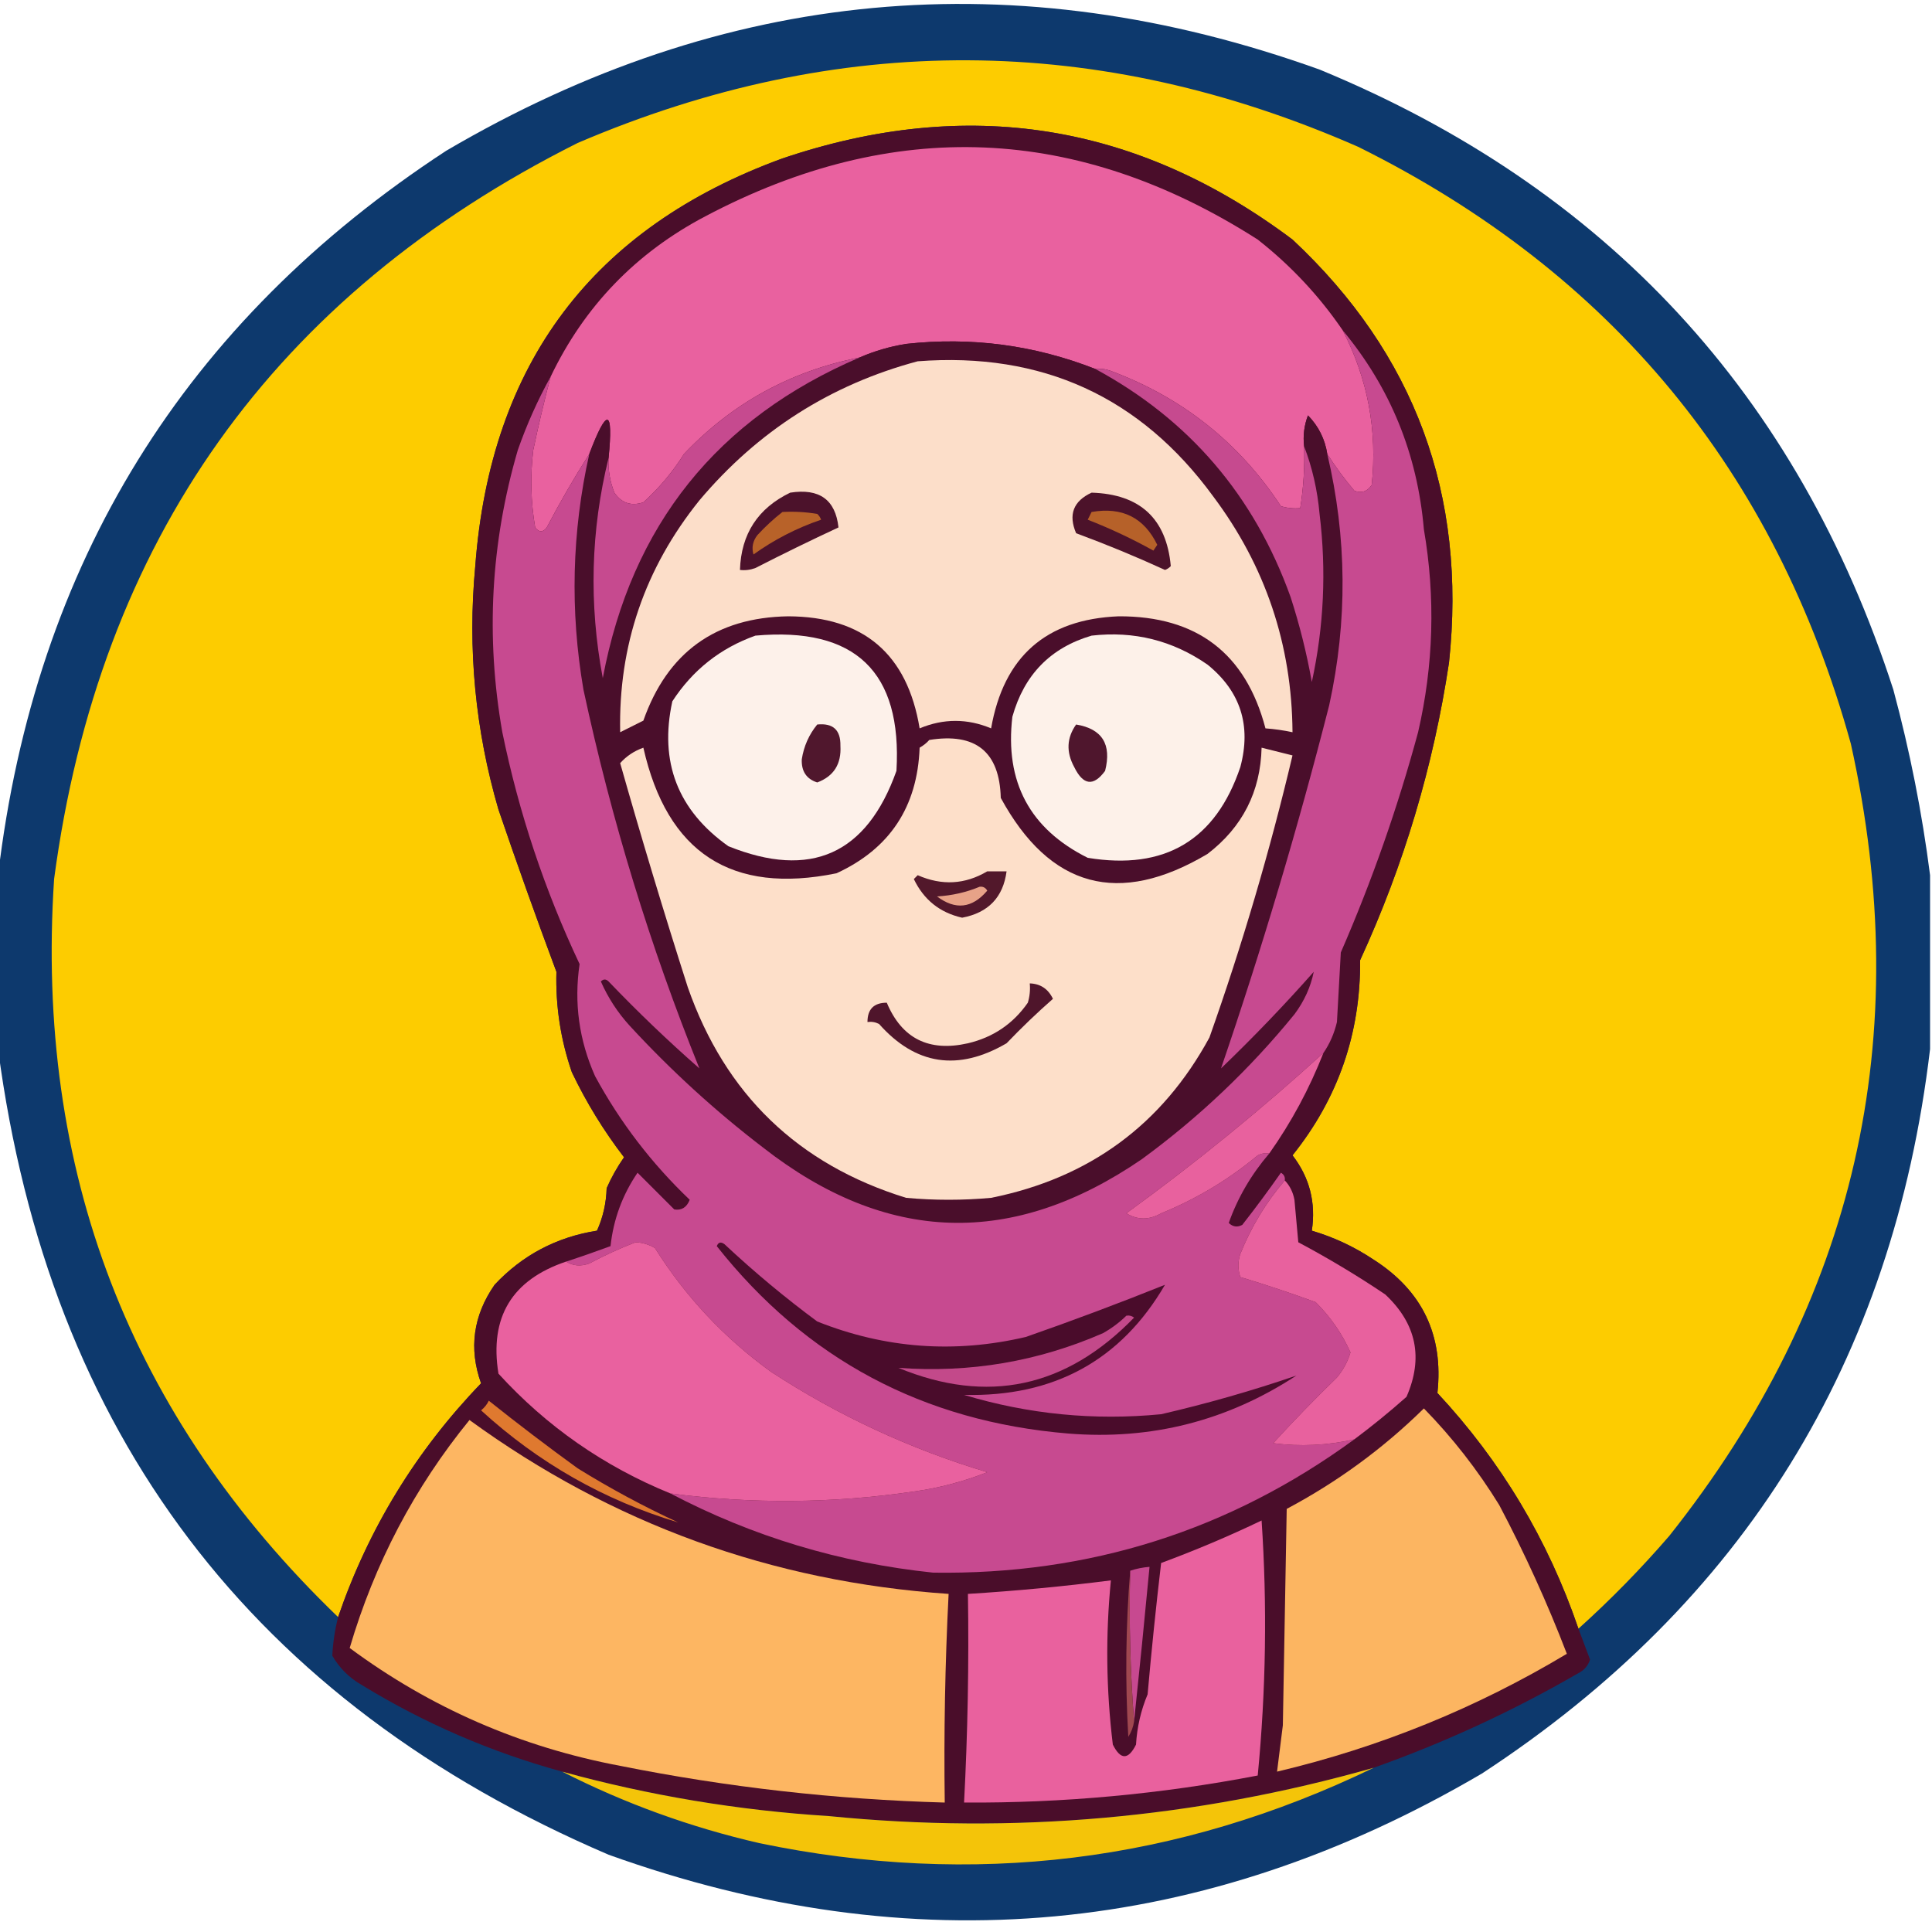 <?xml version="1.0" encoding="UTF-8"?>
<!DOCTYPE svg PUBLIC "-//W3C//DTD SVG 1.1//EN" "http://www.w3.org/Graphics/SVG/1.1/DTD/svg11.dtd">
<svg xmlns="http://www.w3.org/2000/svg" version="1.1" width="500px" height="500px" style="shape-rendering:geometricPrecision; text-rendering:geometricPrecision; image-rendering:optimizeQuality; fill-rule:evenodd; clip-rule:evenodd" xmlns:xlink="http://www.w3.org/1999/xlink">
<g><path style="opacity:0.956" fill="#033067" d="M 499.5,226.5 C 499.5,241.5 499.5,256.5 499.5,271.5C 489.907,352.223 451.24,414.723 383.5,459C 311.522,501.255 236.189,508.255 157.5,480C 65.324,440.498 12.657,370.998 -0.5,271.5C -0.5,256.5 -0.5,241.5 -0.5,226.5C 9.092,145.779 47.759,83.279 115.5,39C 187.475,-3.255 262.808,-10.255 341.5,18C 415.725,48.612 465.225,102.112 490,178.5C 494.285,194.424 497.452,210.424 499.5,226.5 Z"/></g>
<g><path style="opacity:1" fill="#fdcc00" d="M 408.5,421.5 C 400.629,398.492 388.462,378.159 372,360.5C 373.617,345.568 368.117,334.068 355.5,326C 350.526,322.679 345.193,320.179 339.5,318.5C 340.591,311.229 338.924,304.729 334.5,299C 346.295,284.282 352.129,267.449 352,248.5C 363.31,223.904 370.977,198.238 375,171.5C 379.643,128.078 366.143,91.578 334.5,62C 294.288,31.826 250.288,24.826 202.5,41C 153.434,58.894 126.934,94.061 123,146.5C 120.99,167.908 122.99,188.908 129,209.5C 133.803,223.576 138.803,237.576 144,251.5C 143.765,260.43 145.098,269.097 148,277.5C 151.747,285.335 156.247,292.668 161.5,299.5C 159.747,302.005 158.247,304.671 157,307.5C 156.895,311.37 156.062,315.037 154.5,318.5C 144.03,320.151 135.196,324.818 128,332.5C 122.454,340.488 121.287,348.988 124.5,358C 107.697,375.441 95.364,395.608 87.5,418.5C 33.556,366.543 9.056,302.876 14,227.5C 25.656,139.976 70.822,76.476 149.5,37C 216.942,8.136 284.275,8.469 351.5,38C 416.99,70.494 459.49,121.994 479,192.5C 495.871,268.499 480.204,336.832 432,397.5C 424.662,406.005 416.828,414.005 408.5,421.5 Z"/></g>
<g><path style="opacity:1" fill="#4a0d2a" d="M 408.5,421.5 C 409.493,424.144 410.493,426.81 411.5,429.5C 410.99,431.088 409.99,432.255 408.5,433C 391.561,442.804 373.895,450.97 355.5,457.5C 309.347,470.602 262.347,474.769 214.5,470C 191.073,468.531 168.073,464.698 145.5,458.5C 127.089,453.46 109.755,445.96 93.5,436C 90.333,434.167 87.833,431.667 86,428.5C 86.161,425.168 86.661,421.835 87.5,418.5C 95.364,395.608 107.697,375.441 124.5,358C 121.287,348.988 122.454,340.488 128,332.5C 135.196,324.818 144.03,320.151 154.5,318.5C 156.062,315.037 156.895,311.37 157,307.5C 158.247,304.671 159.747,302.005 161.5,299.5C 156.247,292.668 151.747,285.335 148,277.5C 145.098,269.097 143.765,260.43 144,251.5C 138.803,237.576 133.803,223.576 129,209.5C 122.99,188.908 120.99,167.908 123,146.5C 126.934,94.061 153.434,58.894 202.5,41C 250.288,24.826 294.288,31.826 334.5,62C 366.143,91.578 379.643,128.078 375,171.5C 370.977,198.238 363.31,223.904 352,248.5C 352.129,267.449 346.295,284.282 334.5,299C 338.924,304.729 340.591,311.229 339.5,318.5C 345.193,320.179 350.526,322.679 355.5,326C 368.117,334.068 373.617,345.568 372,360.5C 388.462,378.159 400.629,398.492 408.5,421.5 Z"/></g>
<g><path style="opacity:1" fill="#e9619f" d="M 347.5,85.5 C 353.984,98.071 356.484,111.404 355,125.5C 353.867,127.211 352.367,127.711 350.5,127C 347.917,123.932 345.584,120.765 343.5,117.5C 342.899,113.631 341.232,110.298 338.5,107.5C 337.52,110.086 337.187,112.753 337.5,115.5C 337.676,120.88 337.342,126.213 336.5,131.5C 334.801,131.66 333.134,131.494 331.5,131C 320.714,114.589 306.047,102.922 287.5,96C 286.207,95.51 284.873,95.343 283.5,95.5C 267.717,89.306 251.384,87.139 234.5,89C 230.329,89.669 226.329,90.836 222.5,92.5C 204.636,96.014 189.469,104.347 177,117.5C 174.095,122.129 170.595,126.296 166.5,130C 163.364,131.041 160.864,130.207 159,127.5C 157.851,124.607 157.351,121.607 157.5,118.5C 158.766,105.69 157.099,105.357 152.5,117.5C 148.608,123.607 144.941,129.94 141.5,136.5C 140.5,137.833 139.5,137.833 138.5,136.5C 137.372,129.884 137.205,123.218 138,116.5C 139.352,110.094 140.852,103.761 142.5,97.5C 151.208,79.291 164.541,65.458 182.5,56C 231.244,30.234 278.91,32.234 325.5,62C 334.082,68.746 341.416,76.58 347.5,85.5 Z"/></g>
<g><path style="opacity:1" fill="#4a0e2b" d="M 283.5,95.5 C 307.76,108.611 324.594,128.278 334,154.5C 336.34,161.719 338.173,169.053 339.5,176.5C 342.626,162.139 343.293,147.639 341.5,133C 340.956,126.854 339.622,121.021 337.5,115.5C 337.187,112.753 337.52,110.086 338.5,107.5C 341.232,110.298 342.899,113.631 343.5,117.5C 348.6,139.086 348.767,160.752 344,182.5C 335.882,214.331 326.548,245.665 316,276.5C 324.364,268.47 332.364,260.137 340,251.5C 339.201,255.441 337.534,259.107 335,262.5C 323.436,276.697 310.269,289.197 295.5,300C 262.064,322.924 229.397,321.924 197.5,297C 185.148,287.55 173.648,277.05 163,265.5C 159.878,262.094 157.378,258.26 155.5,254C 156.167,253.333 156.833,253.333 157.5,254C 165.03,261.865 172.864,269.365 181,276.5C 168.242,244.877 158.242,212.21 151,178.5C 147.491,158.061 147.991,137.727 152.5,117.5C 157.099,105.357 158.766,105.69 157.5,118.5C 152.874,137.274 152.374,156.274 156,175.5C 163.433,135.939 185.599,108.272 222.5,92.5C 226.329,90.836 230.329,89.669 234.5,89C 251.384,87.139 267.717,89.306 283.5,95.5 Z"/></g>
<g><path style="opacity:1" fill="#c74a90" d="M 347.5,85.5 C 359.824,100.339 366.824,117.506 368.5,137C 371.519,154.604 371.019,172.104 367,189.5C 361.721,209.006 355.054,228.006 347,246.5C 346.667,252.5 346.333,258.5 346,264.5C 345.295,267.476 344.129,270.142 342.5,272.5C 326.264,287.283 309.264,301.116 291.5,314C 294.397,315.772 297.397,315.772 300.5,314C 309.662,310.258 317.996,305.258 325.5,299C 326.448,298.517 327.448,298.351 328.5,298.5C 323.814,303.97 320.314,309.97 318,316.5C 319.049,317.517 320.216,317.684 321.5,317C 324.955,312.589 328.289,308.089 331.5,303.5C 332.298,303.957 332.631,304.624 332.5,305.5C 327.674,311.137 323.841,317.47 321,324.5C 320.333,326.5 320.333,328.5 321,330.5C 327.582,332.484 334.082,334.651 340.5,337C 344.337,340.823 347.337,345.156 349.5,350C 348.799,352.38 347.633,354.547 346,356.5C 340.318,362.015 334.818,367.681 329.5,373.5C 336.533,374.414 343.533,374.081 350.5,372.5C 318.189,396.101 281.855,407.601 241.5,407C 217.407,404.483 194.74,397.649 173.5,386.5C 194.511,389.257 215.511,389.09 236.5,386C 243.046,385.092 249.379,383.425 255.5,381C 235.54,375.019 216.874,366.352 199.5,355C 187.413,346.247 177.413,335.581 169.5,323C 167.966,322.077 166.299,321.577 164.5,321.5C 160.414,323.07 156.414,324.904 152.5,327C 150.288,327.789 148.288,327.622 146.5,326.5C 150.351,325.245 154.185,323.911 158,322.5C 158.756,315.563 161.089,309.229 165,303.5C 168.167,306.667 171.333,309.833 174.5,313C 176.391,313.309 177.725,312.475 178.5,310.5C 168.637,301.094 160.47,290.427 154,278.5C 149.852,269.185 148.518,259.518 150,249.5C 140.948,230.343 134.281,210.343 130,189.5C 125.666,164.836 127,140.502 134,116.5C 136.334,109.84 139.168,103.507 142.5,97.5C 140.852,103.761 139.352,110.094 138,116.5C 137.205,123.218 137.372,129.884 138.5,136.5C 139.5,137.833 140.5,137.833 141.5,136.5C 144.941,129.94 148.608,123.607 152.5,117.5C 147.991,137.727 147.491,158.061 151,178.5C 158.242,212.21 168.242,244.877 181,276.5C 172.864,269.365 165.03,261.865 157.5,254C 156.833,253.333 156.167,253.333 155.5,254C 157.378,258.26 159.878,262.094 163,265.5C 173.648,277.05 185.148,287.55 197.5,297C 229.397,321.924 262.064,322.924 295.5,300C 310.269,289.197 323.436,276.697 335,262.5C 337.534,259.107 339.201,255.441 340,251.5C 332.364,260.137 324.364,268.47 316,276.5C 326.548,245.665 335.882,214.331 344,182.5C 348.767,160.752 348.6,139.086 343.5,117.5C 345.584,120.765 347.917,123.932 350.5,127C 352.367,127.711 353.867,127.211 355,125.5C 356.484,111.404 353.984,98.071 347.5,85.5 Z"/></g>
<g><path style="opacity:1" fill="#fcdec9" d="M 237.5,93.5 C 269.682,91.041 295.182,102.708 314,128.5C 327.512,146.536 334.345,166.869 334.5,189.5C 332.194,189.007 329.861,188.674 327.5,188.5C 322.401,169.082 309.734,159.416 289.5,159.5C 270.748,160.247 259.748,169.914 256.5,188.5C 250.344,185.922 244.177,185.922 238,188.5C 234.814,169.245 223.48,159.578 204,159.5C 185.242,159.797 172.742,168.797 166.5,186.5C 164.5,187.5 162.5,188.5 160.5,189.5C 160.032,167.073 166.865,147.073 181,129.5C 196.146,111.522 214.979,99.522 237.5,93.5 Z"/></g>
<g><path style="opacity:1" fill="#c64a8f" d="M 222.5,92.5 C 185.599,108.272 163.433,135.939 156,175.5C 152.374,156.274 152.874,137.274 157.5,118.5C 157.351,121.607 157.851,124.607 159,127.5C 160.864,130.207 163.364,131.041 166.5,130C 170.595,126.296 174.095,122.129 177,117.5C 189.469,104.347 204.636,96.014 222.5,92.5 Z"/></g>
<g><path style="opacity:1" fill="#c64a8f" d="M 283.5,95.5 C 284.873,95.343 286.207,95.51 287.5,96C 306.047,102.922 320.714,114.589 331.5,131C 333.134,131.494 334.801,131.66 336.5,131.5C 337.342,126.213 337.676,120.88 337.5,115.5C 339.622,121.021 340.956,126.854 341.5,133C 343.293,147.639 342.626,162.139 339.5,176.5C 338.173,169.053 336.34,161.719 334,154.5C 324.594,128.278 307.76,108.611 283.5,95.5 Z"/></g>
<g><path style="opacity:1" fill="#4c122b" d="M 204.5,127.5 C 212.054,126.323 216.221,129.323 217,136.5C 209.798,139.851 202.631,143.351 195.5,147C 194.207,147.49 192.873,147.657 191.5,147.5C 191.802,138.201 196.135,131.534 204.5,127.5 Z"/></g>
<g><path style="opacity:1" fill="#4c122a" d="M 282.5,127.5 C 295.044,127.882 301.877,134.216 303,146.5C 302.586,146.957 302.086,147.291 301.5,147.5C 293.943,144.037 286.277,140.871 278.5,138C 276.439,133.186 277.772,129.686 282.5,127.5 Z"/></g>
<g><path style="opacity:1" fill="#b86229" d="M 202.5,132.5 C 205.518,132.335 208.518,132.502 211.5,133C 211.957,133.414 212.291,133.914 212.5,134.5C 206.189,136.653 200.356,139.653 195,143.5C 194.48,141.711 194.813,140.044 196,138.5C 198.063,136.266 200.229,134.266 202.5,132.5 Z"/></g>
<g><path style="opacity:1" fill="#b66129" d="M 282.5,132.5 C 290.413,131.123 296.08,133.956 299.5,141C 299.167,141.5 298.833,142 298.5,142.5C 293.029,139.452 287.362,136.786 281.5,134.5C 281.863,133.817 282.196,133.15 282.5,132.5 Z"/></g>
<g><path style="opacity:1" fill="#fdf1ea" d="M 195.5,164.5 C 221.348,162.185 233.515,173.852 232,199.5C 224.326,221.085 209.826,227.585 188.5,219C 175.401,209.703 170.567,197.203 174,181.5C 179.266,173.398 186.433,167.731 195.5,164.5 Z"/></g>
<g><path style="opacity:1" fill="#fdf1e9" d="M 282.5,164.5 C 293.478,163.244 303.478,165.744 312.5,172C 321.043,178.923 323.877,187.756 321,198.5C 314.619,217.45 301.452,225.283 281.5,222C 266.51,214.527 260.01,202.361 262,185.5C 265.043,174.626 271.876,167.626 282.5,164.5 Z"/></g>
<g><path style="opacity:1" fill="#50172d" d="M 211.5,187.5 C 215.58,187.081 217.58,188.914 217.5,193C 217.778,197.732 215.778,200.899 211.5,202.5C 208.706,201.602 207.372,199.602 207.5,196.5C 208.03,193.11 209.363,190.11 211.5,187.5 Z"/></g>
<g><path style="opacity:1" fill="#4f162d" d="M 278.5,187.5 C 285.241,188.622 287.741,192.622 286,199.5C 282.995,203.595 280.329,203.261 278,198.5C 275.888,194.617 276.055,190.95 278.5,187.5 Z"/></g>
<g><path style="opacity:1" fill="#fddfc9" d="M 240.5,191.5 C 252.519,189.566 258.686,194.566 259,206.5C 271.711,229.804 289.544,234.638 312.5,221C 321.553,214.06 326.22,204.893 326.5,193.5C 329.167,194.167 331.833,194.833 334.5,195.5C 328.669,220.166 321.503,244.499 313,268.5C 300.754,291.051 281.92,304.884 256.5,310C 249.167,310.667 241.833,310.667 234.5,310C 206.522,301.356 187.688,283.189 178,255.5C 171.855,236.287 166.022,216.954 160.5,197.5C 162.118,195.684 164.118,194.351 166.5,193.5C 172.653,220.733 189.32,231.566 216.5,226C 230.268,219.654 237.434,208.821 238,193.5C 238.995,192.934 239.828,192.267 240.5,191.5 Z"/></g>
<g><path style="opacity:1" fill="#52182b" d="M 255.5,225.5 C 257.167,225.5 258.833,225.5 260.5,225.5C 259.616,232.219 255.783,236.219 249,237.5C 243.233,236.196 239.066,232.863 236.5,227.5C 236.833,227.167 237.167,226.833 237.5,226.5C 243.752,229.246 249.752,228.913 255.5,225.5 Z"/></g>
<g><path style="opacity:1" fill="#e7a288" d="M 253.5,229.5 C 254.376,229.369 255.043,229.702 255.5,230.5C 251.604,235.081 247.27,235.581 242.5,232C 246.43,231.758 250.097,230.925 253.5,229.5 Z"/></g>
<g><path style="opacity:1" fill="#4f152b" d="M 266.5,254.5 C 269.272,254.595 271.272,255.929 272.5,258.5C 268.408,262.089 264.408,265.922 260.5,270C 247.953,277.319 236.953,275.653 227.5,265C 226.552,264.517 225.552,264.351 224.5,264.5C 224.5,261.167 226.167,259.5 229.5,259.5C 233.4,268.784 240.4,272.284 250.5,270C 257.032,268.46 262.199,264.96 266,259.5C 266.494,257.866 266.66,256.199 266.5,254.5 Z"/></g>
<g><path style="opacity:1" fill="#e8619e" d="M 342.5,272.5 C 338.863,281.777 334.196,290.444 328.5,298.5C 327.448,298.351 326.448,298.517 325.5,299C 317.996,305.258 309.662,310.258 300.5,314C 297.397,315.772 294.397,315.772 291.5,314C 309.264,301.116 326.264,287.283 342.5,272.5 Z"/></g>
<g><path style="opacity:1" fill="#e8619e" d="M 332.5,305.5 C 333.793,306.842 334.626,308.509 335,310.5C 335.333,314.167 335.667,317.833 336,321.5C 343.749,325.623 351.249,330.123 358.5,335C 366.584,342.573 368.417,351.406 364,361.5C 359.626,365.379 355.126,369.046 350.5,372.5C 343.533,374.081 336.533,374.414 329.5,373.5C 334.818,367.681 340.318,362.015 346,356.5C 347.633,354.547 348.799,352.38 349.5,350C 347.337,345.156 344.337,340.823 340.5,337C 334.082,334.651 327.582,332.484 321,330.5C 320.333,328.5 320.333,326.5 321,324.5C 323.841,317.47 327.674,311.137 332.5,305.5 Z"/></g>
<g><path style="opacity:1" fill="#e9619f" d="M 173.5,386.5 C 156.292,379.487 141.459,369.154 129,355.5C 126.635,340.898 132.468,331.231 146.5,326.5C 148.288,327.622 150.288,327.789 152.5,327C 156.414,324.904 160.414,323.07 164.5,321.5C 166.299,321.577 167.966,322.077 169.5,323C 177.413,335.581 187.413,346.247 199.5,355C 216.874,366.352 235.54,375.019 255.5,381C 249.379,383.425 243.046,385.092 236.5,386C 215.511,389.09 194.511,389.257 173.5,386.5 Z"/></g>
<g><path style="opacity:1" fill="#4a0c2b" d="M 185.5,322.5 C 185.897,321.475 186.563,321.308 187.5,322C 195.131,329.143 203.131,335.81 211.5,342C 229.05,348.996 247.05,350.329 265.5,346C 277.631,341.764 289.631,337.264 301.5,332.5C 290.097,352.049 272.764,361.549 249.5,361C 266.16,366.013 283.16,367.68 300.5,366C 312.42,363.245 324.087,359.912 335.5,356C 317.592,367.727 297.926,372.727 276.5,371C 238.959,367.902 208.626,351.735 185.5,322.5 Z"/></g>
<g><path style="opacity:1" fill="#c3498a" d="M 291.5,340.5 C 292.239,340.369 292.906,340.536 293.5,341C 275.871,359.165 255.537,363.498 232.5,354C 250.991,355.366 268.657,352.366 285.5,345C 287.747,343.723 289.747,342.223 291.5,340.5 Z"/></g>
<g><path style="opacity:1" fill="#df792f" d="M 126.5,362.5 C 133.987,368.477 141.654,374.31 149.5,380C 157.848,385.175 166.515,389.842 175.5,394C 156.341,388.25 139.341,378.584 124.5,365C 125.381,364.292 126.047,363.458 126.5,362.5 Z"/></g>
<g><path style="opacity:1" fill="#fcb561" d="M 368.5,364.5 C 375.9,372.074 382.4,380.408 388,389.5C 394.612,402.014 400.446,414.847 405.5,428C 382.087,442.039 357.087,452.205 330.5,458.5C 330.999,454.51 331.499,450.51 332,446.5C 332.333,427.833 332.667,409.167 333,390.5C 346.139,383.515 357.972,374.849 368.5,364.5 Z"/></g>
<g><path style="opacity:1" fill="#fdb662" d="M 121.5,367.5 C 158.4,394.359 199.733,409.359 245.5,412.5C 244.584,430.48 244.25,448.48 244.5,466.5C 216.233,465.711 188.233,462.544 160.5,457C 134.744,452.146 111.411,441.979 90.5,426.5C 96.929,404.637 107.262,384.97 121.5,367.5 Z"/></g>
<g><path style="opacity:1" fill="#e9619e" d="M 326.5,393.5 C 327.974,415.379 327.64,437.379 325.5,459.5C 300.409,464.319 275.076,466.652 249.5,466.5C 250.446,448.528 250.779,430.528 250.5,412.5C 262.914,411.731 275.247,410.564 287.5,409C 286.1,423.134 286.267,437.3 288,451.5C 290,455.5 292,455.5 294,451.5C 294.263,446.983 295.263,442.649 297,438.5C 298.001,427.147 299.168,415.813 300.5,404.5C 309.431,401.198 318.097,397.531 326.5,393.5 Z"/></g>
<g><path style="opacity:1" fill="#c74990" d="M 293.5,445.5 C 292.505,432.677 292.171,419.677 292.5,406.5C 294.117,405.962 295.784,405.629 297.5,405.5C 296.239,418.844 294.906,432.178 293.5,445.5 Z"/></g>
<g><path style="opacity:1" fill="#a04850" d="M 292.5,406.5 C 292.171,419.677 292.505,432.677 293.5,445.5C 293.291,446.922 292.791,448.255 292,449.5C 291.173,434.994 291.339,420.661 292.5,406.5 Z"/></g>
<g><path style="opacity:1" fill="#f4c409" d="M 355.5,457.5 C 304.86,481.999 251.86,488.499 196.5,477C 178.632,472.881 161.632,466.714 145.5,458.5C 168.073,464.698 191.073,468.531 214.5,470C 262.347,474.769 309.347,470.602 355.5,457.5 Z"/></g>
</svg>
